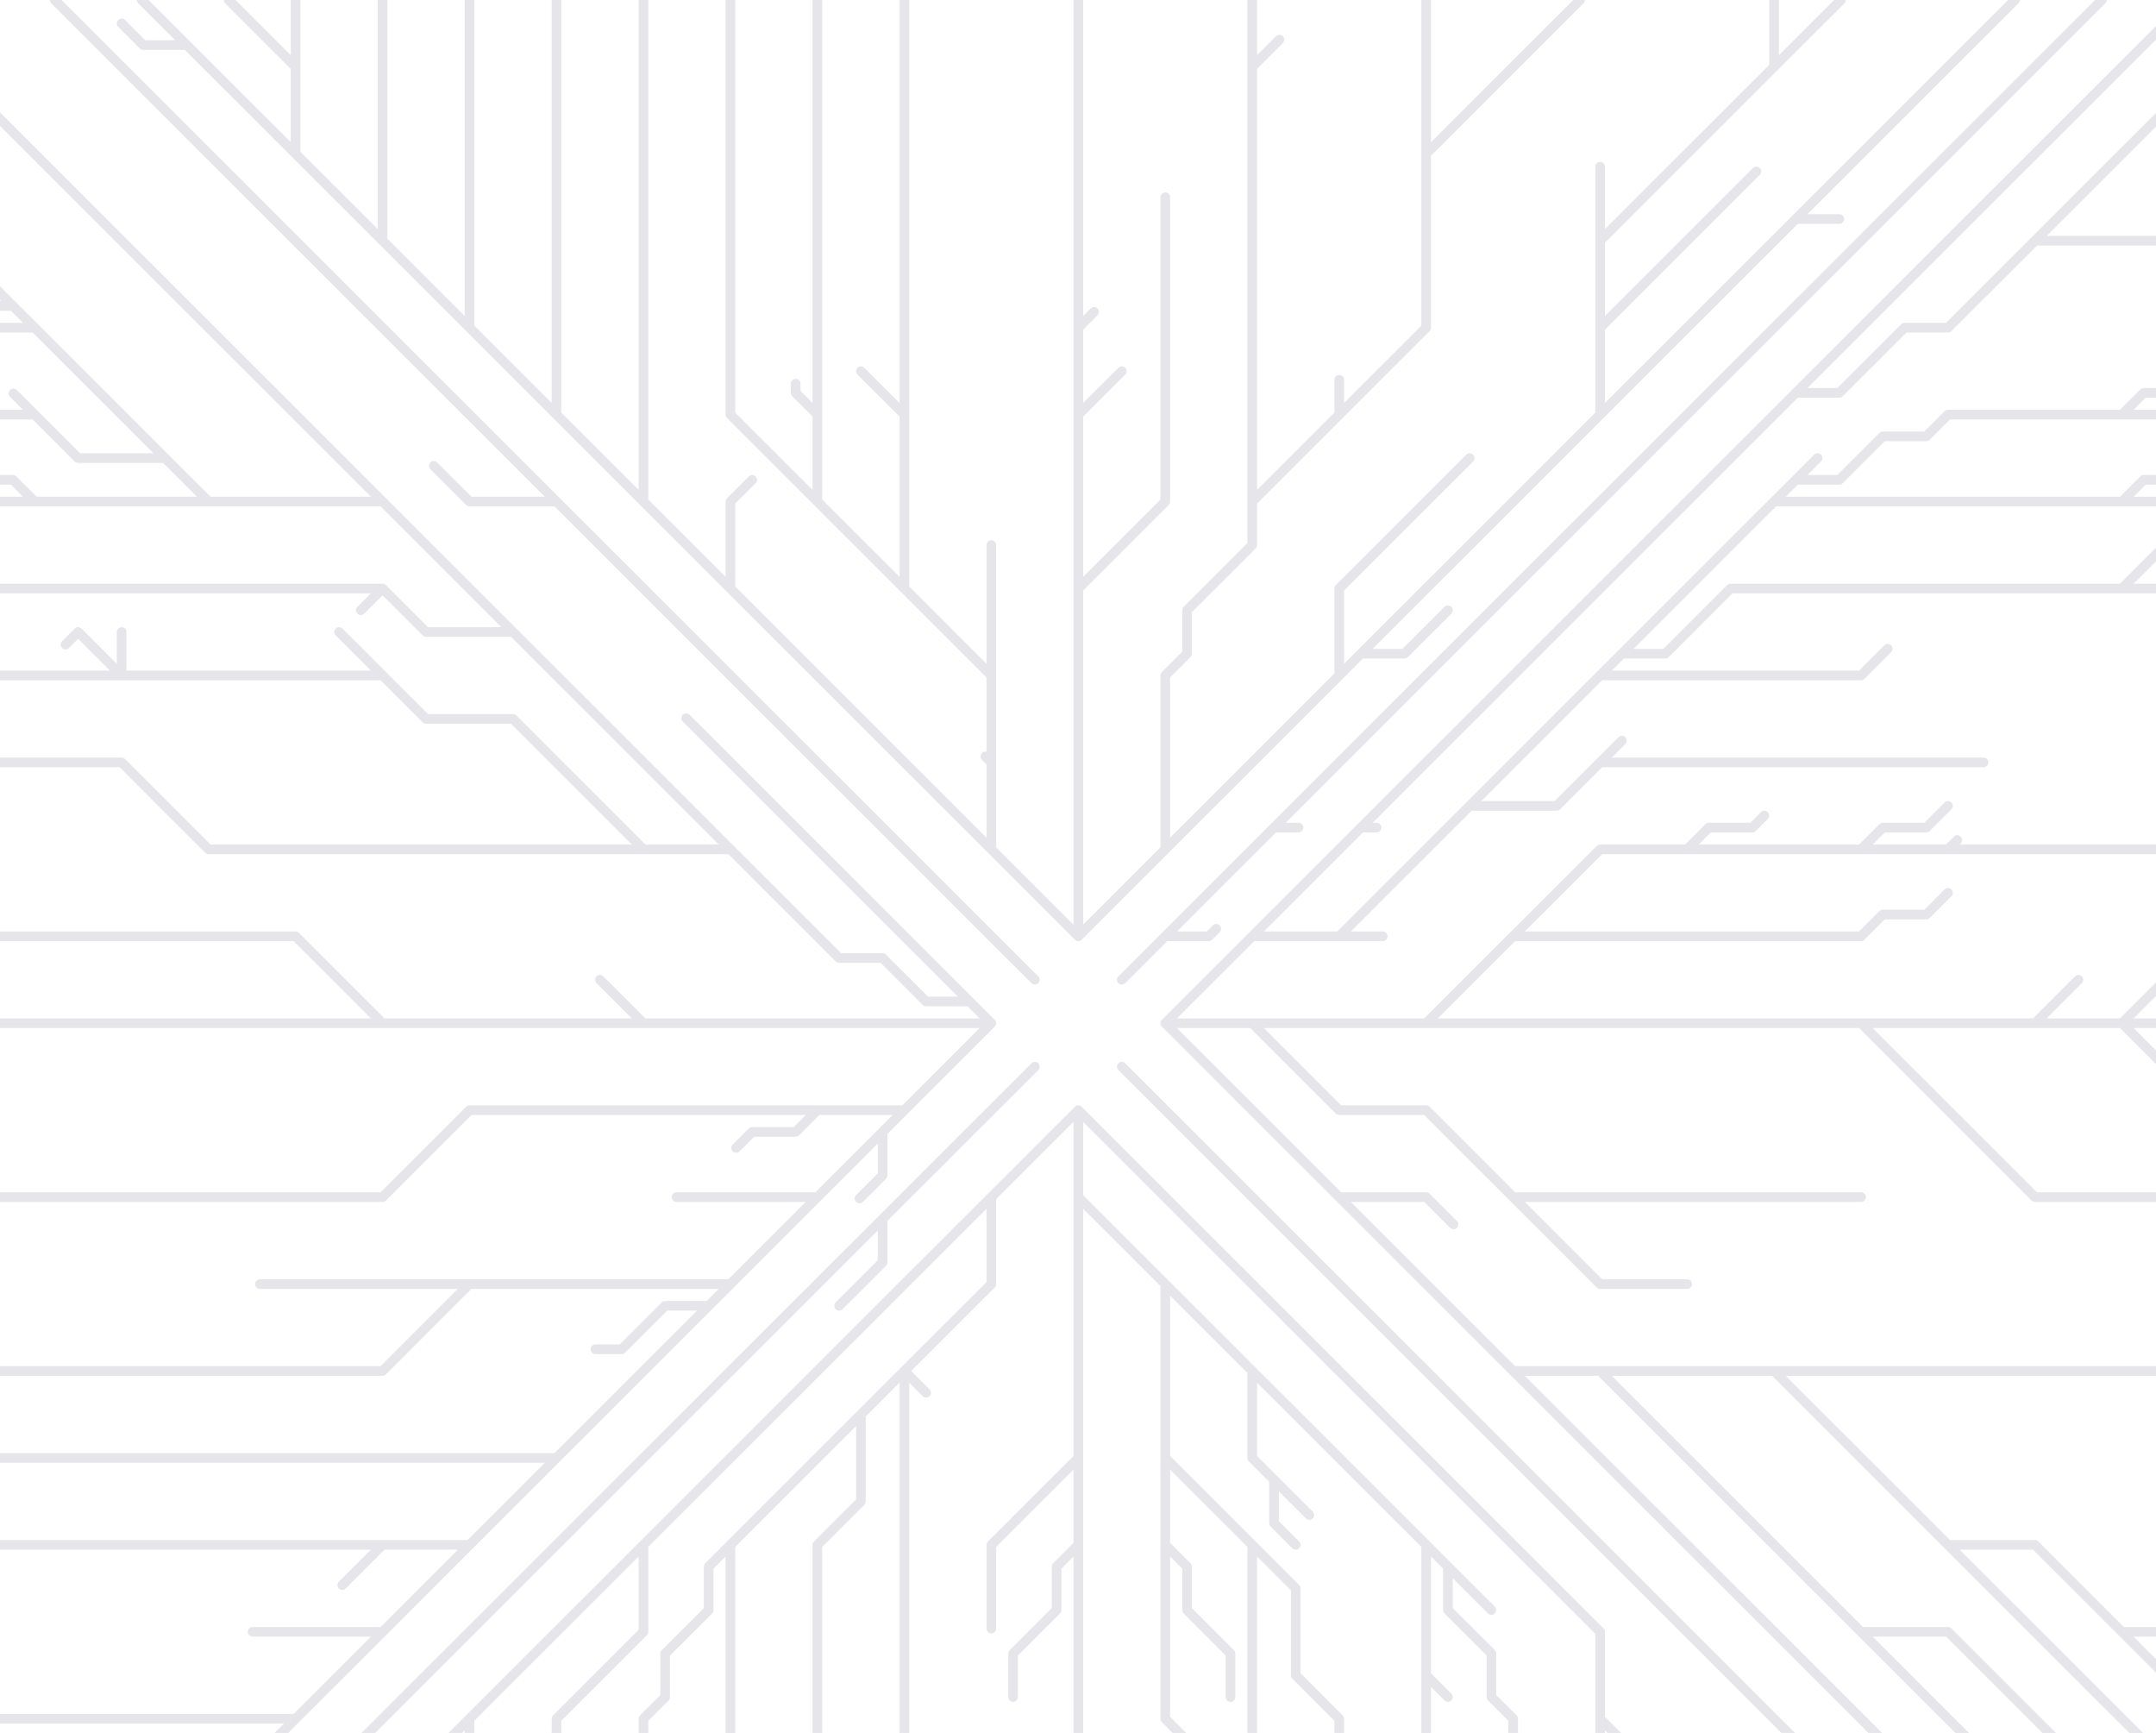 <svg width="448" height="360" viewBox="0 0 448 360" fill="none" xmlns="http://www.w3.org/2000/svg">
<path opacity="0.2" d="M233.1 203.533L242.136 194.503M242.136 194.503H251.171L252.726 192.949M242.136 194.503L264.725 171.926M264.725 171.926H269.816M264.725 171.926L296.352 140.318M296.352 140.318L297.664 139.006M296.352 140.318L314.424 122.256M314.424 122.256L316.318 120.364M314.424 122.256L382.193 54.527M382.193 54.527L386.296 50.426M382.193 54.527L436.752 0M224.064 194.503L242.136 176.441M224.064 194.503L205.992 176.441M224.064 194.503V122.256M242.136 176.441L278.279 140.318M242.136 176.441V140.318L246.654 135.802V126.772L260.207 113.226V104.195M278.279 140.318L282.798 135.802M278.279 140.318V122.256L305.388 95.165M282.798 135.802H291.834L300.87 126.772M282.798 135.802L314.424 104.195M314.424 104.195L319.442 99.18M314.424 104.195L332.496 86.134M332.496 86.134V77.103M332.496 86.134L373.157 45.496M332.496 77.103V74.299M332.496 77.103V68.073M260.207 104.195L278.279 86.134M260.207 104.195V13.888M278.279 86.134V78.904M278.279 86.134L296.352 68.073V31.949M296.352 31.949V29.066M296.352 31.949V0M296.352 31.949L328.32 0M205.992 176.441V158.38M205.992 176.441L156.293 126.772M156.293 126.772L151.775 122.256M156.293 126.772L152.837 123.318M151.775 122.256V113.226M151.775 122.256L133.704 104.195M133.704 104.195L124.668 95.165M133.704 104.195V0M124.668 95.165L122.702 93.2M124.668 95.165L115.632 86.134M115.632 86.134V50.011M115.632 86.134L97.56 68.073M115.632 50.011V38.622M115.632 50.011V0M151.775 113.226V109.218M151.775 113.226V104.195L156.293 99.68M97.56 68.073L88.524 59.042M97.56 68.073V0M88.524 59.042L79.488 50.011M88.524 59.042L88.155 58.673M79.488 50.011V31.949M79.488 50.011L61.417 31.949M61.417 31.949V13.888M61.417 31.949V17.154M61.417 31.949V17.316M61.417 31.949L38.826 9.372M61.417 13.888V10.999M61.417 13.888L47.863 0.342L47.519 0M61.417 13.888V0M38.826 9.372H29.79L25.272 4.857M38.826 9.372L29.448 0M205.992 158.38V140.318M205.992 158.38L204.752 157.14M205.992 140.318L187.92 122.256M205.992 140.318V113.226M187.92 122.256L169.848 104.195M187.92 122.256V86.134M169.848 104.195V86.134M169.848 104.195L151.775 86.134M151.775 86.134V80.254M151.775 86.134V68.073M151.775 68.073V59.489M151.775 68.073V31.949M151.775 31.949V22.918M151.775 31.949V31.096M151.775 22.918V14.8M151.775 22.918V0M224.064 122.256V121.031M224.064 122.256L237.618 108.71M224.064 122.256V86.134M237.618 108.71L242.136 104.195V77.103M237.618 108.71L238.77 107.559M242.136 77.103V70.713M242.136 77.103V40.981M169.848 86.134L165.331 81.619V79.709M169.848 86.134V40.981M169.848 40.981V36.3M169.848 40.981V0M187.92 86.134L178.884 77.103M187.92 86.134V0M332.496 68.073V50.011M332.496 68.073L364.969 35.619M260.207 13.888V0M260.207 13.888L265.862 8.237M332.496 50.011V34.633M332.496 50.011L359.603 22.918M359.603 22.918L363.823 18.703M359.603 22.918L368.639 13.888M359.603 22.918L362.957 19.568M373.157 45.496H382.193M373.157 45.496L418.68 0M224.064 86.134V68.073M224.064 86.134L233.1 77.103M224.064 68.073L227.349 64.79M224.064 68.073V0M368.639 13.888V0M368.639 13.888L370.767 11.761M368.639 13.888L382.193 0.342L382.536 0M79.488 31.949V19.195M79.488 31.949V0M242.136 212.564H260.207M242.136 212.564L260.207 194.503M242.136 212.564L278.279 248.686M260.207 194.503H278.279M260.207 194.503L282.798 171.926M282.798 171.926H286.035M282.798 171.926L305.388 149.348M305.388 149.348L312.78 141.96M305.388 149.348L373.157 81.619M373.157 81.619H382.193M373.157 81.619L440.928 13.888M382.193 81.619L385.201 78.614M382.193 81.619L395.747 68.073H404.784M278.279 194.503H287.316M278.279 194.503L305.388 167.411M305.388 167.411H323.46L332.496 158.38M305.388 167.411L332.496 140.318M332.496 140.318L337.014 135.802M332.496 140.318H386.711L392.268 134.765M337.014 135.802H346.05L359.603 122.256H440.928M337.014 135.802L368.639 104.195M368.639 104.195L373.157 99.68M368.639 104.195H377.107M368.639 104.195H440.928M373.157 99.68H382.193L391.229 90.649H400.266L404.784 86.134H440.928M373.157 99.68L377.675 95.165M440.928 86.134L445.446 81.619H454.481M440.928 86.134H458.999M458.999 86.134L460.942 84.193M458.999 86.134L468.035 77.103M440.928 104.195H441.261M440.928 104.195H441.009M440.928 104.195L445.446 99.68H454.481L458.999 95.165M440.928 104.195H468.035M468.035 104.195H468.268M468.035 104.195H513.215L543 74.429M260.207 212.564L278.279 230.625H296.352L314.424 248.686M260.207 212.564H296.352M314.424 248.686H386.711M314.424 248.686L332.496 266.747H350.568M278.279 248.686L305.388 275.779M278.279 248.686H296.352L302.03 254.361M305.388 275.779L314.424 284.81M305.388 275.779L311.385 281.773M314.424 284.81H332.496M314.424 284.81L391.229 361.57H400.266M332.496 284.81H368.639M332.496 284.81L350.568 302.871M368.639 284.81L386.711 302.871M368.639 284.81H477.071M386.711 302.871L404.784 320.932M386.711 302.871L387.193 303.352M404.784 320.932H422.856L440.928 338.994M404.784 320.932H415.445M404.784 320.932L418.338 334.478M440.928 338.994H452.418M440.928 338.994L458.999 357.055M418.338 334.478L420.03 336.17M418.338 334.478L508.697 424.786L508.913 425M458.999 357.055H477.071L495.143 375.116M458.999 357.055H459.427M495.143 375.116L499.661 379.631M495.143 375.116H531.288M531.288 375.116L540.324 384.148M531.288 375.116H543M296.352 212.564L297.049 211.866M296.352 212.564L305.388 203.533M296.352 212.564H332.496M305.388 203.533L314.424 194.503M305.388 203.533L312.868 196.056M314.424 194.503L332.496 176.441H350.568M314.424 194.503H386.711L391.229 189.987H400.266L404.784 185.472M350.568 176.441H359.603M350.568 176.441L355.085 171.926H364.121L366.616 169.432M359.603 176.441H361.248M359.603 176.441H360.244M359.603 176.441H386.711M477.071 284.81L482.582 290.318M477.071 284.81H495.143L499.661 289.325H508.697L540.324 320.932M477.071 284.81H489.904M350.568 302.871L353.23 305.531M350.568 302.871L386.711 338.994M386.711 338.994H404.784L445.446 379.631H454.481L463.517 388.662M386.711 338.994L472.768 425M468.035 77.103L477.071 68.073M468.035 77.103L468.605 76.534M477.071 68.073H495.143L526.77 36.466M477.071 68.073H480.272M332.496 212.564H338.95M332.496 212.564H386.711M386.711 212.564H422.856M386.711 212.564L422.856 248.686H531.288M422.856 212.564H440.928M422.856 212.564L431.892 203.533M440.928 212.564L449.964 203.533H460.578M440.928 212.564H458.999M440.928 212.564L444.458 209.036M440.928 212.564L454.481 226.11M458.999 212.564H473.242M458.999 212.564H494.922M531.288 248.686H542.576M531.288 248.686L543 260.393M404.784 68.073L410.569 62.289M404.784 68.073L422.856 50.011M422.856 50.011L472.895 0M422.856 50.011H458.999M440.928 122.256L449.964 113.226M440.928 122.256H490.625M540.324 320.932H543M540.324 320.932L543 323.607M458.999 50.011H466.671M458.999 50.011H486.107M332.496 158.38L337.014 153.865M332.496 158.38H386.711M386.711 158.38H388.771M386.711 158.38H388.022M386.711 158.38H412.163M440.928 13.888L443.53 11.287M440.928 13.888L454.824 0M386.711 176.441L391.229 171.926H400.266L404.784 167.411M386.711 176.441H404.784M404.784 176.441L406.715 174.51M404.784 176.441H477.071L485.257 168.26M224.064 230.625V248.686M224.064 230.625L205.992 248.686M224.064 230.625L332.496 338.994V357.055M205.992 248.686V266.747L187.92 284.81M205.992 248.686L133.704 320.932M133.704 320.932L124.668 329.963M133.704 320.932V338.994L124.668 348.024M124.668 329.963L120.15 334.478M124.668 329.963L121.06 333.569M120.15 334.478L119.634 334.994M120.15 334.478L97.56 357.055M97.56 357.055L88.524 366.085M97.56 357.055V374.513M97.56 357.055V393.179M88.524 366.085L85.415 369.193M88.524 366.085L61.417 393.179M61.417 393.179V411.24M61.417 393.179L58.849 395.744M61.417 393.179L29.575 425M61.417 411.24L58.189 414.464M61.417 411.24L47.863 424.786L47.647 425M224.064 248.686L242.136 266.747M224.064 248.686V302.871M242.136 266.747V284.81M242.136 266.747L260.207 284.81M242.136 284.81V302.871M242.136 284.81V288.006M242.136 302.871V306.247M242.136 302.871L260.207 320.932M242.136 302.871V320.932M260.207 320.932L269.243 329.963V348.024L278.279 357.055V425M260.207 320.932V425M124.668 348.024L115.632 357.055V393.179M124.668 348.024L117.528 355.159M115.632 393.179V393.856M115.632 393.179V411.24M115.632 411.24V425M115.632 411.24L102.078 424.786M187.92 284.81L178.884 293.841M187.92 284.81L183.11 289.616M187.92 284.81L192.438 289.325M187.92 284.81V302.871M178.884 293.841L169.848 302.871M178.884 293.841V311.902L169.848 320.932V329.963M169.848 302.871L166.692 306.024M169.848 302.871L151.775 320.932M332.496 357.055V359.541M332.496 357.055V393.179M332.496 357.055V372.534M332.496 357.055V370.193M332.496 357.055L400.481 425M97.56 393.179L88.524 402.209M97.56 393.179V425M88.524 402.209L85.317 405.415M88.524 402.209L67.314 423.407M169.848 329.963V333.02M169.848 329.963V393.179M169.848 393.179L151.775 411.24V425M169.848 393.179V425M224.064 302.871V320.932M224.064 302.871V304.929M224.064 302.871L205.992 320.932V338.309M224.064 320.932L219.546 325.448V334.478L210.51 343.509V352.54M224.064 320.932V425M332.496 393.179L335.481 396.162M332.496 393.179L341.532 402.209M341.532 402.209L350.568 411.24M341.532 402.209V420.27L346.264 425M350.568 411.24L355.375 416.043M350.568 411.24L364.336 425M260.207 284.81V302.871L264.725 307.386M260.207 284.81L296.352 320.932M296.352 320.932V338.994M296.352 320.932L300.87 325.448V334.478L309.906 343.509V352.54L314.424 357.055V366.085M296.352 320.932L309.906 334.478M151.775 320.932L147.257 325.448V334.478L138.222 343.509V352.54L133.704 357.055V393.179L129.186 397.694V406.724M151.775 320.932V375.116M151.775 375.116L150.761 376.13M151.775 375.116V393.179L147.257 397.694V398.2M296.352 338.994V348.024L300.87 352.54M296.352 338.994V393.179M187.92 302.871V311.237M187.92 302.871V338.994M187.92 338.994V339.596M187.92 338.994V425M264.725 307.386V316.417L269.243 320.932M264.725 307.386L272.069 314.724M296.352 393.179V404.693M296.352 393.179V425M314.424 366.085V372.837M314.424 366.085V411.24M314.424 411.24V416.051M314.424 411.24V425M242.136 320.932L246.654 325.448V334.478L255.689 343.509V352.54M242.136 320.932V357.055L251.171 366.085V384.148M205.992 212.564L201.474 208.048M205.992 212.564L187.92 230.625M205.992 212.564H178.884M187.92 230.625L183.402 235.14M187.92 230.625H178.884M183.402 235.14V244.171L178.884 248.686L178.601 248.968M183.402 235.14L169.848 248.686M169.848 248.686L156.293 262.232M169.848 248.686H140.575M156.293 262.232L151.775 266.747M156.293 262.232L153.419 265.106M151.775 266.747L147.257 271.264M151.775 266.747H97.56M147.257 271.264H138.222L129.186 280.295H123.736M147.257 271.264L115.632 302.871M115.632 302.871L97.56 320.932M115.632 302.871H79.488M97.56 320.932H79.488M97.56 320.932L79.488 338.994M79.488 338.994L70.453 348.024M79.488 338.994H52.49M70.453 348.024L61.417 357.055M70.453 348.024L64.065 354.408M61.417 357.055L52.381 366.085M61.417 357.055L57.675 360.795M61.417 357.055H7.2M52.381 366.085L43.343 375.116M52.381 366.085L51.795 366.671M52.381 366.085L46.469 371.994M43.343 375.116L42.291 376.168M43.343 375.116L25.272 393.179M43.343 375.116H7.2M25.272 393.179L-6.568 425M25.272 393.179H-10.872L-42.712 425M201.474 208.048H192.438L183.402 199.018H174.366L151.775 176.441M201.474 208.048L142.583 149.191M151.775 176.441H133.704M151.775 176.441L106.596 131.287M106.596 131.287L97.56 122.256M106.596 131.287H88.524L79.488 122.256M97.56 122.256L79.488 104.195M97.56 122.256L86.078 110.781M97.56 122.256L85.981 110.684M79.488 104.195H43.343M79.488 104.195H49.638M79.488 104.195H70.331M79.488 104.195H49.522M79.488 104.195H63.558M79.488 104.195L-10.872 13.888M43.343 104.195L25.272 86.134M43.343 104.195H34.308M43.343 104.195H37.163M43.343 104.195L34.308 95.165H16.236L7.2 86.134M43.343 104.195H7.2M25.272 86.134L16.236 77.103M25.272 86.134L24.048 84.911M16.236 77.103L7.2 68.073M16.236 77.103L7.315 68.186M7.2 68.073L2.682 63.557M7.2 68.073H5.412M7.2 68.073H-10.872M-10.872 68.073L-15.39 63.557H-24.426L-37.98 50.011H-47.015L-95 2.055M-10.872 68.073H-28.944L-33.462 63.557H-42.497L-51.533 54.527M178.884 212.564H173.973M178.884 212.564H151.775M151.775 212.564H133.704M151.775 212.564H134.154M133.704 212.564L124.668 203.533M133.704 212.564H79.488M79.488 212.564H-19.908M79.488 212.564L61.417 194.503H25.272M-19.908 212.564H-28.944M-19.908 212.564H-27.482M-28.944 212.564H-65.087M-28.944 212.564H-47.242M-65.087 212.564H-83.16L-95 200.731M-65.087 212.564H-95M178.884 230.625H169.848M178.884 230.625H171.702M169.848 230.625L165.331 235.14H156.293L152.951 238.481M169.848 230.625H97.56L79.488 248.686H7.2M7.2 248.686H-6.003M7.2 248.686H-28.944M-28.944 248.686H-65.087M-28.944 248.686L-47.015 266.747H-65.087L-68.985 270.643M-65.087 248.686H-67.263M-65.087 248.686H-95M7.2 375.116L2.682 379.631H-6.354L-6.633 379.911M7.2 375.116H-19.908L-33.462 388.662M-33.462 388.662L-37.98 393.179M-33.462 388.662L-35.247 390.446M-37.98 393.179L-42.296 397.491M-37.98 393.179L-56.051 411.24H-65.087L-69.606 415.755M133.704 176.441L106.596 149.348H88.524L79.488 140.318M133.704 176.441H43.343L25.272 158.38H-1.836M79.488 140.318H73.359M79.488 140.318H25.272M79.488 140.318L70.453 131.287M25.272 140.318L16.236 131.287L13.608 133.915M25.272 140.318V131.287M25.272 140.318H-28.944M-28.944 140.318H-42.686M-28.944 140.318H-65.087L-68.093 137.315M97.56 266.747H54.016M97.56 266.747L79.488 284.81H61.417M2.682 63.557H-6.354L-15.39 54.527H-24.426M2.682 63.557L-1.836 59.042M25.272 194.503H24.912M25.272 194.503H-1.836M-1.836 194.503H-3.053M-1.836 194.503H-28.944L-33.462 189.987M79.488 302.871H76.802M79.488 302.871H-28.944M61.417 284.81H61.395M61.417 284.81H-26.307M-1.836 59.042L-4.558 56.32M-1.836 59.042L-28.944 31.949H-29.411M79.488 122.256L74.97 126.772M79.488 122.256H61.417M61.417 122.256H56.363M61.417 122.256H-19.908M-19.908 122.256H-21.395M-19.908 122.256H-47.015L-51.533 117.741M-51.533 117.741L-55.51 113.767M-51.533 117.741L-65.087 104.195M-65.087 104.195H-74.123L-92.196 86.134H-95M-65.087 104.195L-69.463 99.821M-65.087 104.195L-82.594 86.699M79.488 320.932L71.123 329.293M79.488 320.932H-28.944L-47.015 338.994M7.2 357.055H-17.937M7.2 357.055H-10.872L-28.944 375.116H-47.015L-56.051 384.148M7.2 357.055H-28.944L-37.98 366.085M-10.872 13.888H-28.944L-42.839 0M-10.872 13.888L-24.768 0M-69.606 415.755H-78.642M-69.606 415.755L-78.857 425M7.2 104.195L2.682 99.68H-6.354L-15.39 90.649M7.2 104.195H-19.908M-19.908 104.195H-28.944L-33.462 99.68H-42.497L-47.015 95.165M-19.908 104.195H-22.571M7.2 86.134L2.808 81.745M7.2 86.134H-16.572M-28.944 302.871H-47.015L-83.16 338.994H-95M-28.944 302.871H-38.047M233.1 221.594L323.46 311.902M323.46 311.902L327.723 316.162M323.46 311.902L368.639 357.055M368.639 357.055L370.52 358.935M368.639 357.055L404.784 393.179M404.784 393.179L422.856 411.24M404.784 393.179L417.493 405.88M422.856 411.24L431.892 402.209M422.856 411.24L436.624 425M215.028 203.533L210.51 199.018M210.51 199.018L208.821 197.33M210.51 199.018L196.956 185.472M196.956 185.472L194.21 182.727M196.956 185.472L169.848 158.38M169.848 158.38L165.528 154.063M169.848 158.38L115.632 104.195M115.632 104.195H97.56L90.14 96.779M115.632 104.195L88.524 77.103M88.524 77.103L82.61 71.193M88.524 77.103L25.272 13.888M25.272 13.888L22.69 11.307M25.272 13.888L11.376 0M215.028 221.594L205.992 230.625M205.992 230.625L201.688 234.926M205.992 230.625L187.92 248.686M187.92 248.686L183.402 253.202M187.92 248.686L186.579 250.027M183.402 253.202V262.232L174.366 271.264M183.402 253.202L25.272 411.24M25.272 411.24L23.519 412.991M25.272 411.24L20.754 415.755H11.718L2.468 425" stroke="#807E98" stroke-width="2" stroke-linecap="round" stroke-linejoin="round"/>
</svg>
